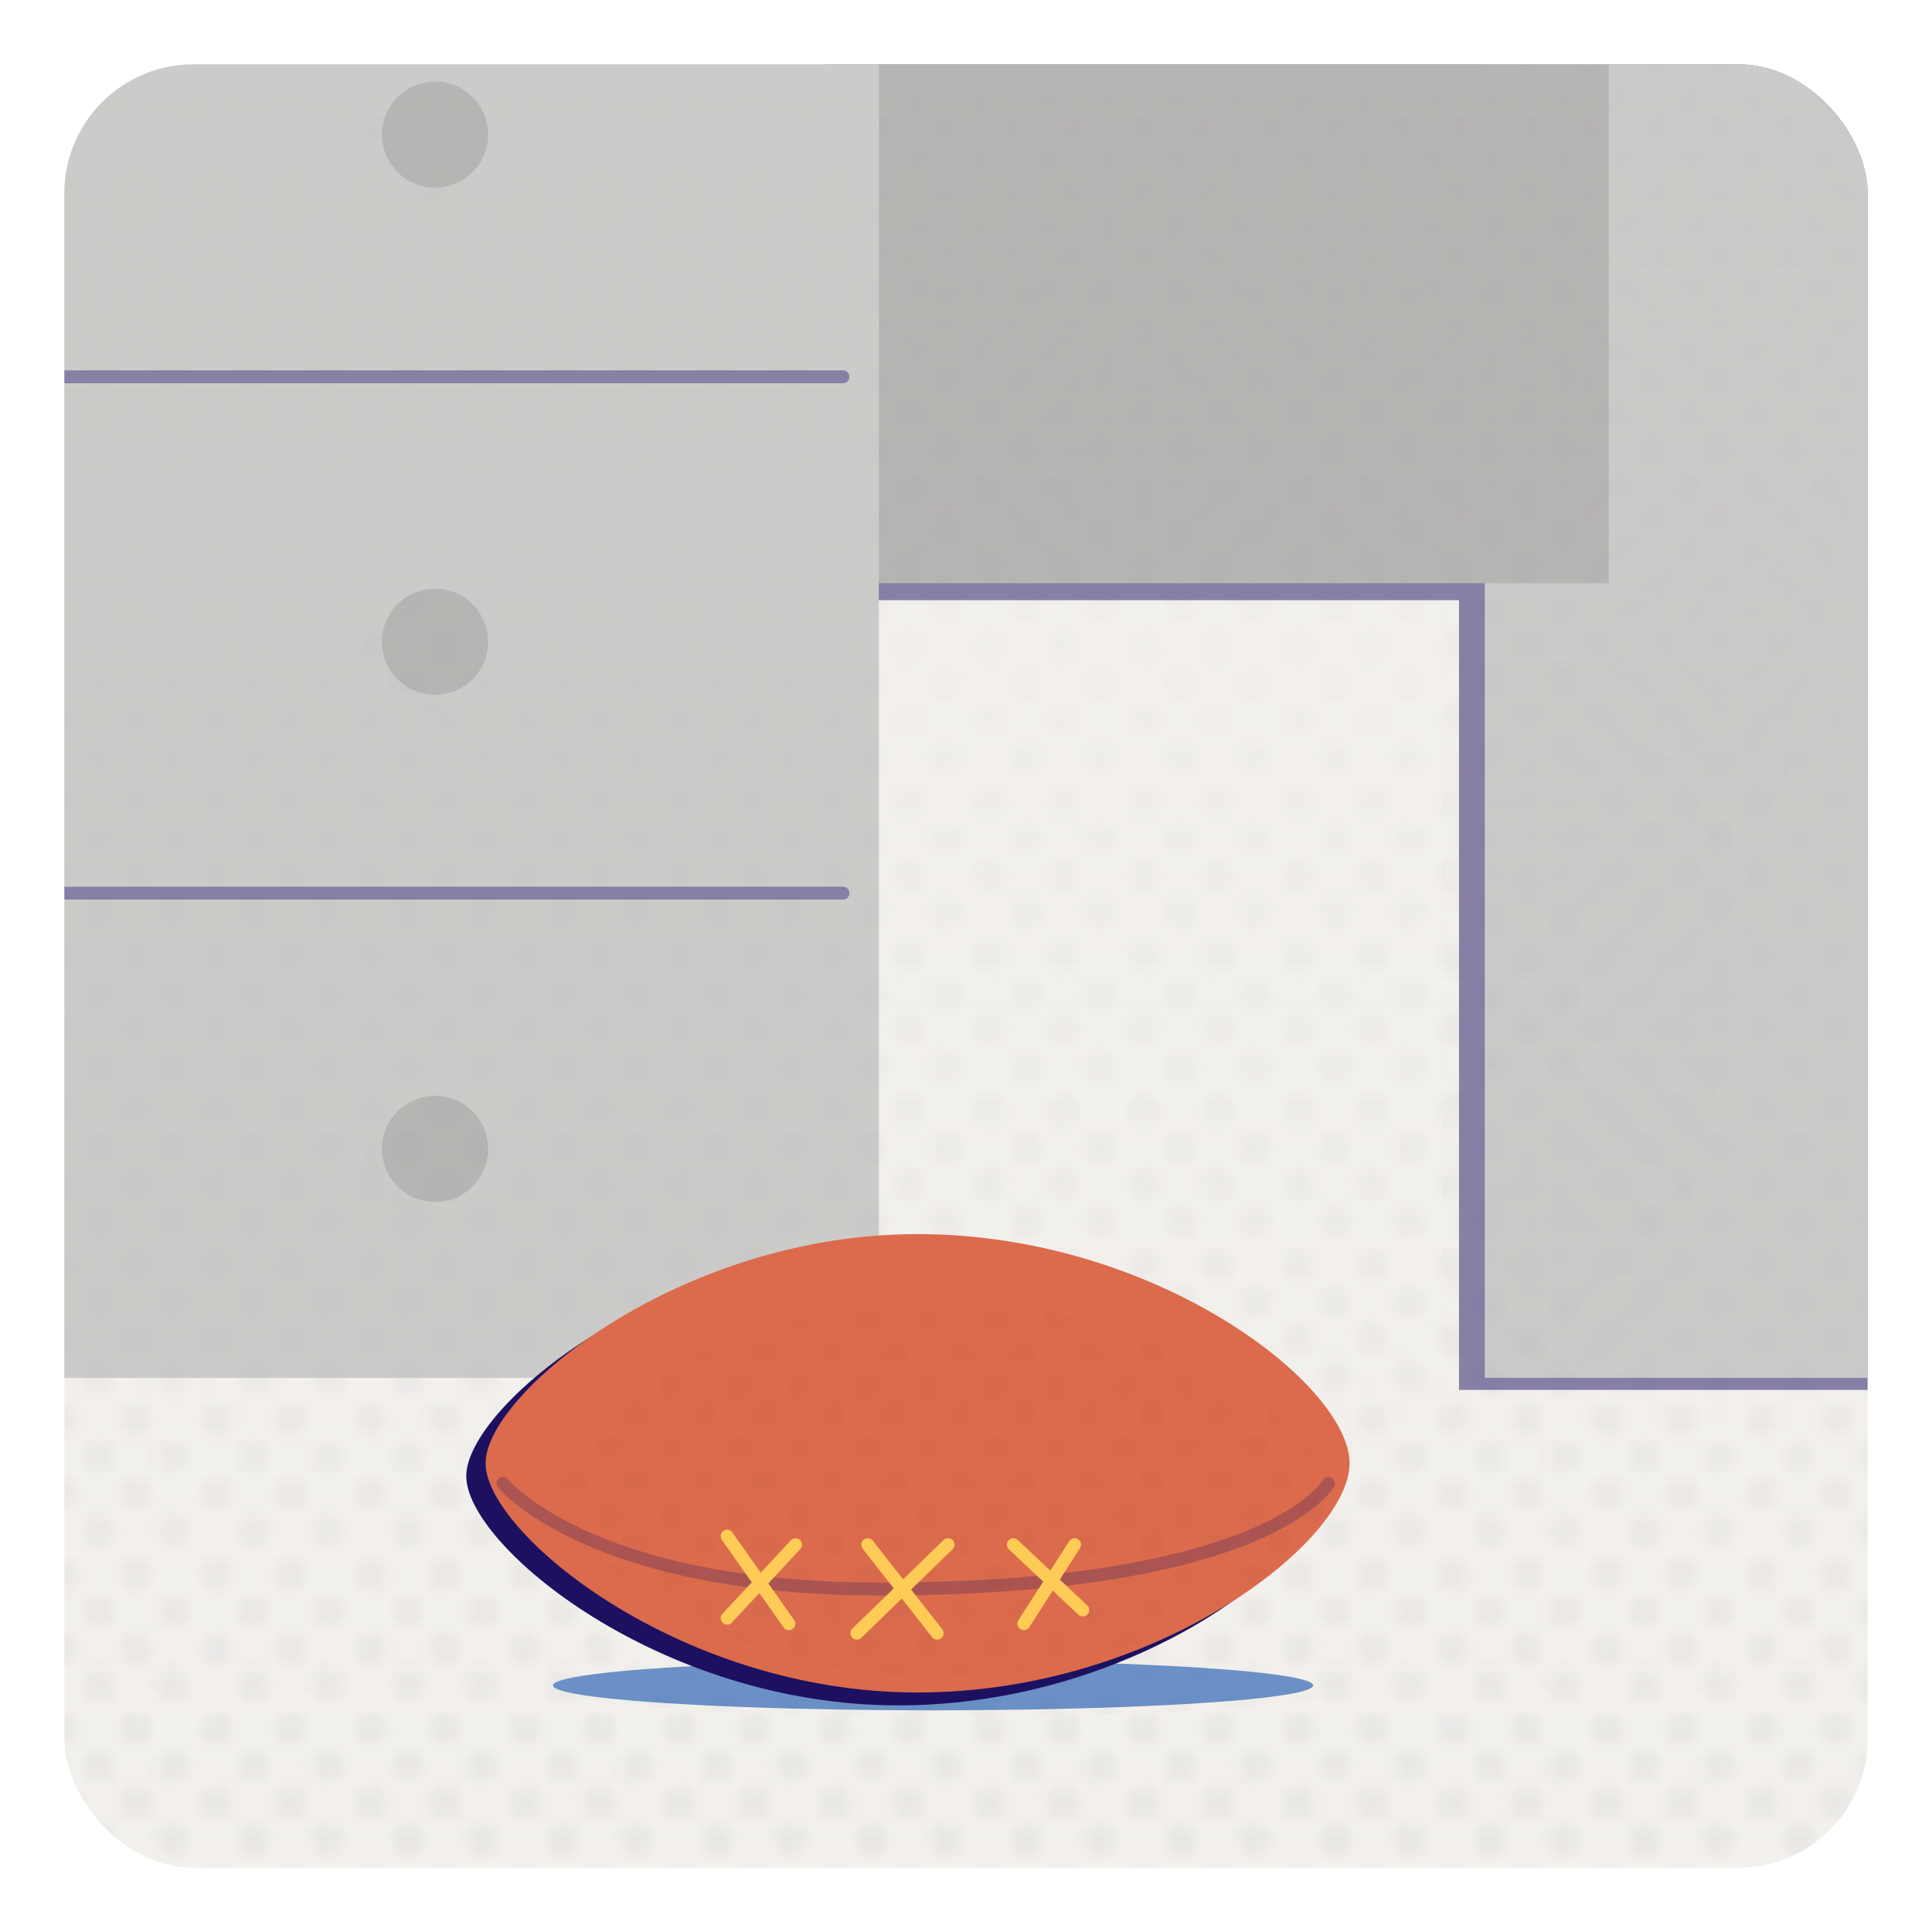 <?xml version="1.0" encoding="UTF-8"?><svg xmlns="http://www.w3.org/2000/svg" xmlns:xlink="http://www.w3.org/1999/xlink" viewBox="0 0 300 300"><defs><style>.cls-1{fill:url(#_40_10_ppp-8);}.cls-1,.cls-2,.cls-3,.cls-4,.cls-5,.cls-6,.cls-7,.cls-8,.cls-9,.cls-10{opacity:.25;}.cls-1,.cls-2,.cls-4,.cls-5,.cls-6,.cls-7,.cls-8,.cls-9,.cls-10{mix-blend-mode:overlay;}.cls-2{fill:url(#_40_10_ppp-11);}.cls-3,.cls-11,.cls-12,.cls-13{fill:none;}.cls-3,.cls-14,.cls-15,.cls-16,.cls-17{mix-blend-mode:multiply;}.cls-3,.cls-12,.cls-13{stroke-linecap:round;stroke-linejoin:round;stroke-width:2px;}.cls-3,.cls-13{stroke:#1d1061;}.cls-4{fill:url(#_40_10_ppp-12);}.cls-18{fill:#282659;}.cls-19{fill:#1d1061;}.cls-20{clip-path:url(#clippath-1);}.cls-5{fill:url(#_40_10_ppp-10);}.cls-21{fill:#db6b4c;}.cls-6{fill:url(#_40_10_ppp-3);}.cls-22{isolation:isolate;}.cls-14{fill:url(#_40_10_ppp-6);}.cls-14,.cls-15,.cls-16{opacity:.1;}.cls-7{fill:url(#_40_10_ppp-5);}.cls-23{clip-path:url(#clippath-3);}.cls-24{fill:#f2f0ec;}.cls-15{fill:url(#_40_10_ppp);}.cls-12{stroke:#ffcb57;}.cls-16{fill:url(#_40_10_ppp-2);}.cls-8{fill:url(#_40_10_ppp-9);}.cls-17{fill:url(#_40_10_ppp_4);opacity:.05;}.cls-25{fill:#a5a5a5;}.cls-26{clip-path:url(#clippath-2);}.cls-9{fill:url(#_40_10_ppp-4);}.cls-10{fill:url(#_40_10_ppp-7);}.cls-27{fill:#7a7a7a;}.cls-28{clip-path:url(#clippath);}.cls-29{fill:url(#Dégradé_sans_nom_8);}.cls-30{opacity:.5;}.cls-31{fill:#6a90c6;}</style><clipPath id="clippath"><rect class="cls-11" x="10" y="10" width="280" height="280" rx="20" ry="20"/></clipPath><pattern id="_40_10_ppp_4" x="0" y="0" width="11.34" height="11.34" patternTransform="translate(7783.34 8258.2) scale(2)" patternUnits="userSpaceOnUse" viewBox="0 0 11.34 11.34"><rect class="cls-11" x="0" width="11.34" height="11.34"/><circle class="cls-18" cx="9.7" cy="9.69" r="1.2"/><circle class="cls-18" cx="4.03" cy="9.69" r="1.2"/><path class="cls-18" d="M9.7,5.22c.66,0,1.2-.54,1.2-1.2s-.54-1.2-1.2-1.2-1.2.54-1.2,1.2.54,1.2,1.2,1.2Z"/><path class="cls-18" d="M4.03,5.22c.66,0,1.2-.54,1.2-1.2s-.54-1.2-1.2-1.2-1.2.54-1.2,1.2.54,1.2,1.2,1.2Z"/><path class="cls-18" d="M1.2,8.06c.66,0,1.2-.54,1.2-1.2s-.54-1.2-1.2-1.2S0,6.2,0,6.86s.54,1.2,1.2,1.2Z"/><circle class="cls-18" cx="6.86" cy="6.86" r="1.2"/><path class="cls-18" d="M1.2,2.39c.66,0,1.2-.54,1.2-1.2S1.86,0,1.2,0,0,.54,0,1.2s.54,1.2,1.2,1.2Z"/><circle class="cls-18" cx="6.86" cy="1.2" r="1.2"/></pattern><linearGradient id="Dégradé_sans_nom_8" x1="150" y1="300" x2="150" y2="8.88" gradientUnits="userSpaceOnUse"><stop offset="0" stop-color="#f2f0ec" stop-opacity="0"/><stop offset="1" stop-color="#f2f0ec"/></linearGradient><clipPath id="clippath-1"><rect class="cls-11" x="360" y="-375.41" width="280" height="280" rx="20" ry="20"/></clipPath><pattern id="_40_10_ppp" x="0" y="0" width="10" height="10" patternTransform="translate(7548.93 6990.45) scale(2)" patternUnits="userSpaceOnUse" viewBox="0 0 10 10"><rect class="cls-11" width="10" height="10"/><circle class="cls-19" cx="8.95" cy="8.95" r="1.05"/><circle class="cls-19" cx="3.68" cy="8.95" r="1.05"/><path class="cls-19" d="M8.95,4.74c.58,0,1.05-.47,1.05-1.05s-.47-1.05-1.05-1.05-1.05.47-1.05,1.05.47,1.05,1.05,1.05Z"/><path class="cls-19" d="M3.68,4.74c.58,0,1.05-.47,1.05-1.05s-.47-1.05-1.05-1.05-1.05.47-1.05,1.05.47,1.05,1.05,1.05Z"/><path class="cls-19" d="M1.05,7.37c.58,0,1.05-.47,1.05-1.05s-.47-1.05-1.05-1.05S0,5.73,0,6.32s.47,1.05,1.05,1.05Z"/><circle class="cls-19" cx="6.32" cy="6.32" r="1.05"/><path class="cls-19" d="M1.05,2.11c.58,0,1.05-.47,1.05-1.05S1.63,0,1.05,0,0,.47,0,1.05s.47,1.05,1.05,1.05Z"/><circle class="cls-19" cx="6.32" cy="1.05" r="1.05"/></pattern><clipPath id="clippath-2"><rect class="cls-11" x="10" y="-375.41" width="280" height="280" rx="20" ry="20"/></clipPath><pattern id="_40_10_ppp-2" patternTransform="translate(7398.93 6990.45) scale(2)" xlink:href="#_40_10_ppp"/><pattern id="_40_10_ppp-3" patternTransform="translate(7398.93 6990.45) scale(2)" xlink:href="#_40_10_ppp"/><pattern id="_40_10_ppp-4" patternTransform="translate(7398.93 6990.45) scale(2)" xlink:href="#_40_10_ppp"/><pattern id="_40_10_ppp-5" patternTransform="translate(7398.93 6990.45) scale(2)" xlink:href="#_40_10_ppp"/><clipPath id="clippath-3"><rect class="cls-11" x="10" y="10" width="280" height="280" rx="20" ry="20"/></clipPath><pattern id="_40_10_ppp-6" patternTransform="translate(7424.76 6937.44) scale(2)" xlink:href="#_40_10_ppp"/><pattern id="_40_10_ppp-7" patternTransform="translate(7424.76 6937.44) scale(2)" xlink:href="#_40_10_ppp"/><pattern id="_40_10_ppp-8" patternTransform="translate(7424.76 6937.44) scale(2)" xlink:href="#_40_10_ppp"/><pattern id="_40_10_ppp-9" patternTransform="translate(7424.76 6937.44) scale(2)" xlink:href="#_40_10_ppp"/><pattern id="_40_10_ppp-10" patternTransform="translate(7424.76 6937.44) scale(2)" xlink:href="#_40_10_ppp"/><pattern id="_40_10_ppp-11" patternTransform="translate(7424.76 6937.44) scale(2)" xlink:href="#_40_10_ppp"/><pattern id="_40_10_ppp-12" patternTransform="translate(7436.76 6957.44) scale(2)" xlink:href="#_40_10_ppp"/></defs><g class="cls-22"><g id="Calque_25"><rect class="cls-24" x="10" y="10" width="280" height="280" rx="20" ry="20"/><g class="cls-28"><rect class="cls-17" y="0" width="300" height="300"/><rect class="cls-29" x="0" y="0" width="300" height="300"/></g></g><g id="BG_-_copie_4"><g class="cls-30"><g class="cls-20"><polygon class="cls-19" points="272.87 -129.49 272.87 -105.98 510.72 -105.98 510.72 -77.27 412.91 -77.27 412.91 6.22 510.72 6.22 510.72 128.84 612.22 128.84 612.22 -105.98 627.8 -105.98 627.8 -129.49 272.87 -129.49"/><path class="cls-15" d="M631.81,126.04c0,8.25-82.8,8.25-184.94,8.25s-184.94-3.69-184.94-8.25,82.8-8.25,184.94-8.25,184.94,0,184.94,8.25Z"/><rect class="cls-25" x="282.81" y="-107.85" width="137.82" height="234.82"/><line class="cls-13" x1="288.36" y1="51.7" x2="415.07" y2="51.7"/></g></g><g class="cls-30"><g class="cls-26"><polygon class="cls-19" points="-77.13 -129.49 -77.13 -105.98 160.72 -105.98 160.72 -77.27 62.91 -77.27 62.91 6.22 160.72 6.22 160.72 128.84 262.22 128.84 262.22 -105.98 277.8 -105.98 277.8 -129.49 -77.13 -129.49"/><path class="cls-16" d="M281.81,126.04c0,8.25-82.8,8.25-184.94,8.25s-184.94-3.69-184.94-8.25,82.8-8.25,184.94-8.25,184.94,0,184.94,8.25Z"/><rect class="cls-25" x="164.73" y="-107.85" width="101.5" height="234.82"/><rect class="cls-27" x="61.74" y="-79.91" width="122.26" height="83.49"/><polygon class="cls-6" points="158.19 -104.58 158.19 -76.64 55.19 -76.64 55.19 6.85 158.19 6.85 158.19 130.24 189.54 130.24 243.33 -104.58 158.19 -104.58"/><rect class="cls-25" x="-67.19" y="-107.85" width="137.82" height="234.82"/><line class="cls-13" x1="-61.64" y1="51.7" x2="65.07" y2="51.7"/><circle class="cls-9" cx="-1.55" cy="15.94" r="8.24"/><circle class="cls-27" cx="1.72" cy="12.67" r="8.24"/><circle class="cls-7" cx="-1.55" cy="94.69" r="8.24"/><circle class="cls-27" cx="1.72" cy="91.41" r="8.24"/><line class="cls-13" x1="248.78" y1="116.78" x2="248.78" y2="-99.8"/></g></g></g><g id="BG_-_copie_5"><g class="cls-30"><g class="cls-23"><polygon class="cls-19" points="-11.3 -42.5 -11.3 -19 226.55 -19 226.55 9.71 128.74 9.71 128.74 93.2 226.55 93.2 226.55 215.82 328.05 215.82 328.05 -19 343.62 -19 343.62 -42.5 -11.3 -42.5"/><path class="cls-14" d="M347.64,213.02c0,8.25-82.8,8.25-184.94,8.25s-184.94-3.69-184.94-8.25,82.8-8.25,184.94-8.25,184.94,0,184.94,8.25Z"/><rect class="cls-25" x="230.56" y="-20.87" width="101.5" height="234.82"/><rect class="cls-27" x="127.57" y="7.07" width="122.26" height="83.49"/><polygon class="cls-10" points="224.02 -17.6 224.02 10.35 121.02 10.35 121.02 93.83 224.02 93.83 224.02 217.23 255.37 217.23 309.16 -17.6 224.02 -17.6"/><rect class="cls-25" x="-1.36" y="-20.87" width="137.82" height="234.82"/><line class="cls-13" x1="4.19" y1="58.51" x2="130.9" y2="58.51"/><line class="cls-13" x1="4.19" y1="138.69" x2="130.9" y2="138.69"/><circle class="cls-1" cx="64.28" cy="24.17" r="8.24"/><circle class="cls-27" cx="67.55" cy="20.9" r="8.24"/><circle class="cls-8" cx="64.28" cy="102.92" r="8.24"/><circle class="cls-27" cx="67.55" cy="99.65" r="8.24"/><circle class="cls-5" cx="64.28" cy="181.67" r="8.24"/><circle class="cls-27" cx="67.55" cy="178.4" r="8.24"/></g></g></g><g id="ZONE_1_B_-_copie"><ellipse class="cls-31" cx="144.89" cy="261.71" rx="59.02" ry="3.87"/><ellipse class="cls-2" cx="146.89" cy="262.71" rx="59.02" ry="3.87"/><path class="cls-19" d="M206.56,229.22c0,12.17-30.03,35.59-67.08,35.59s-67.08-24.8-67.08-35.59,30.03-35.59,67.08-35.59,67.08,23.42,67.08,35.59Z"/><path class="cls-21" d="M209.56,227.22c0,12.17-30.03,35.59-67.08,35.59s-67.08-24.8-67.08-35.59,30.03-35.59,67.08-35.59,67.08,23.42,67.08,35.59Z"/><path class="cls-4" d="M206.44,231.22c0,9.98-27.26,29.18-60.89,29.18s-60.89-20.33-60.89-29.18,27.26-29.18,60.89-29.18,60.89,19.2,60.89,29.18Z"/><path class="cls-3" d="M78.11,230.35s13.41,16.39,58.45,16.39c60.64,0,69.72-16.39,69.72-16.39"/><line class="cls-12" x1="112.91" y1="238.54" x2="122.49" y2="252.12"/><line class="cls-12" x1="112.91" y1="251.27" x2="123.54" y2="239.86"/><line class="cls-12" x1="134.74" y1="239.86" x2="145.52" y2="253.6"/><line class="cls-12" x1="133.05" y1="253.6" x2="147.21" y2="239.86"/><line class="cls-12" x1="158.98" y1="252.12" x2="166.86" y2="239.86"/><line class="cls-12" x1="157.35" y1="239.86" x2="168.13" y2="250"/></g></g></svg>